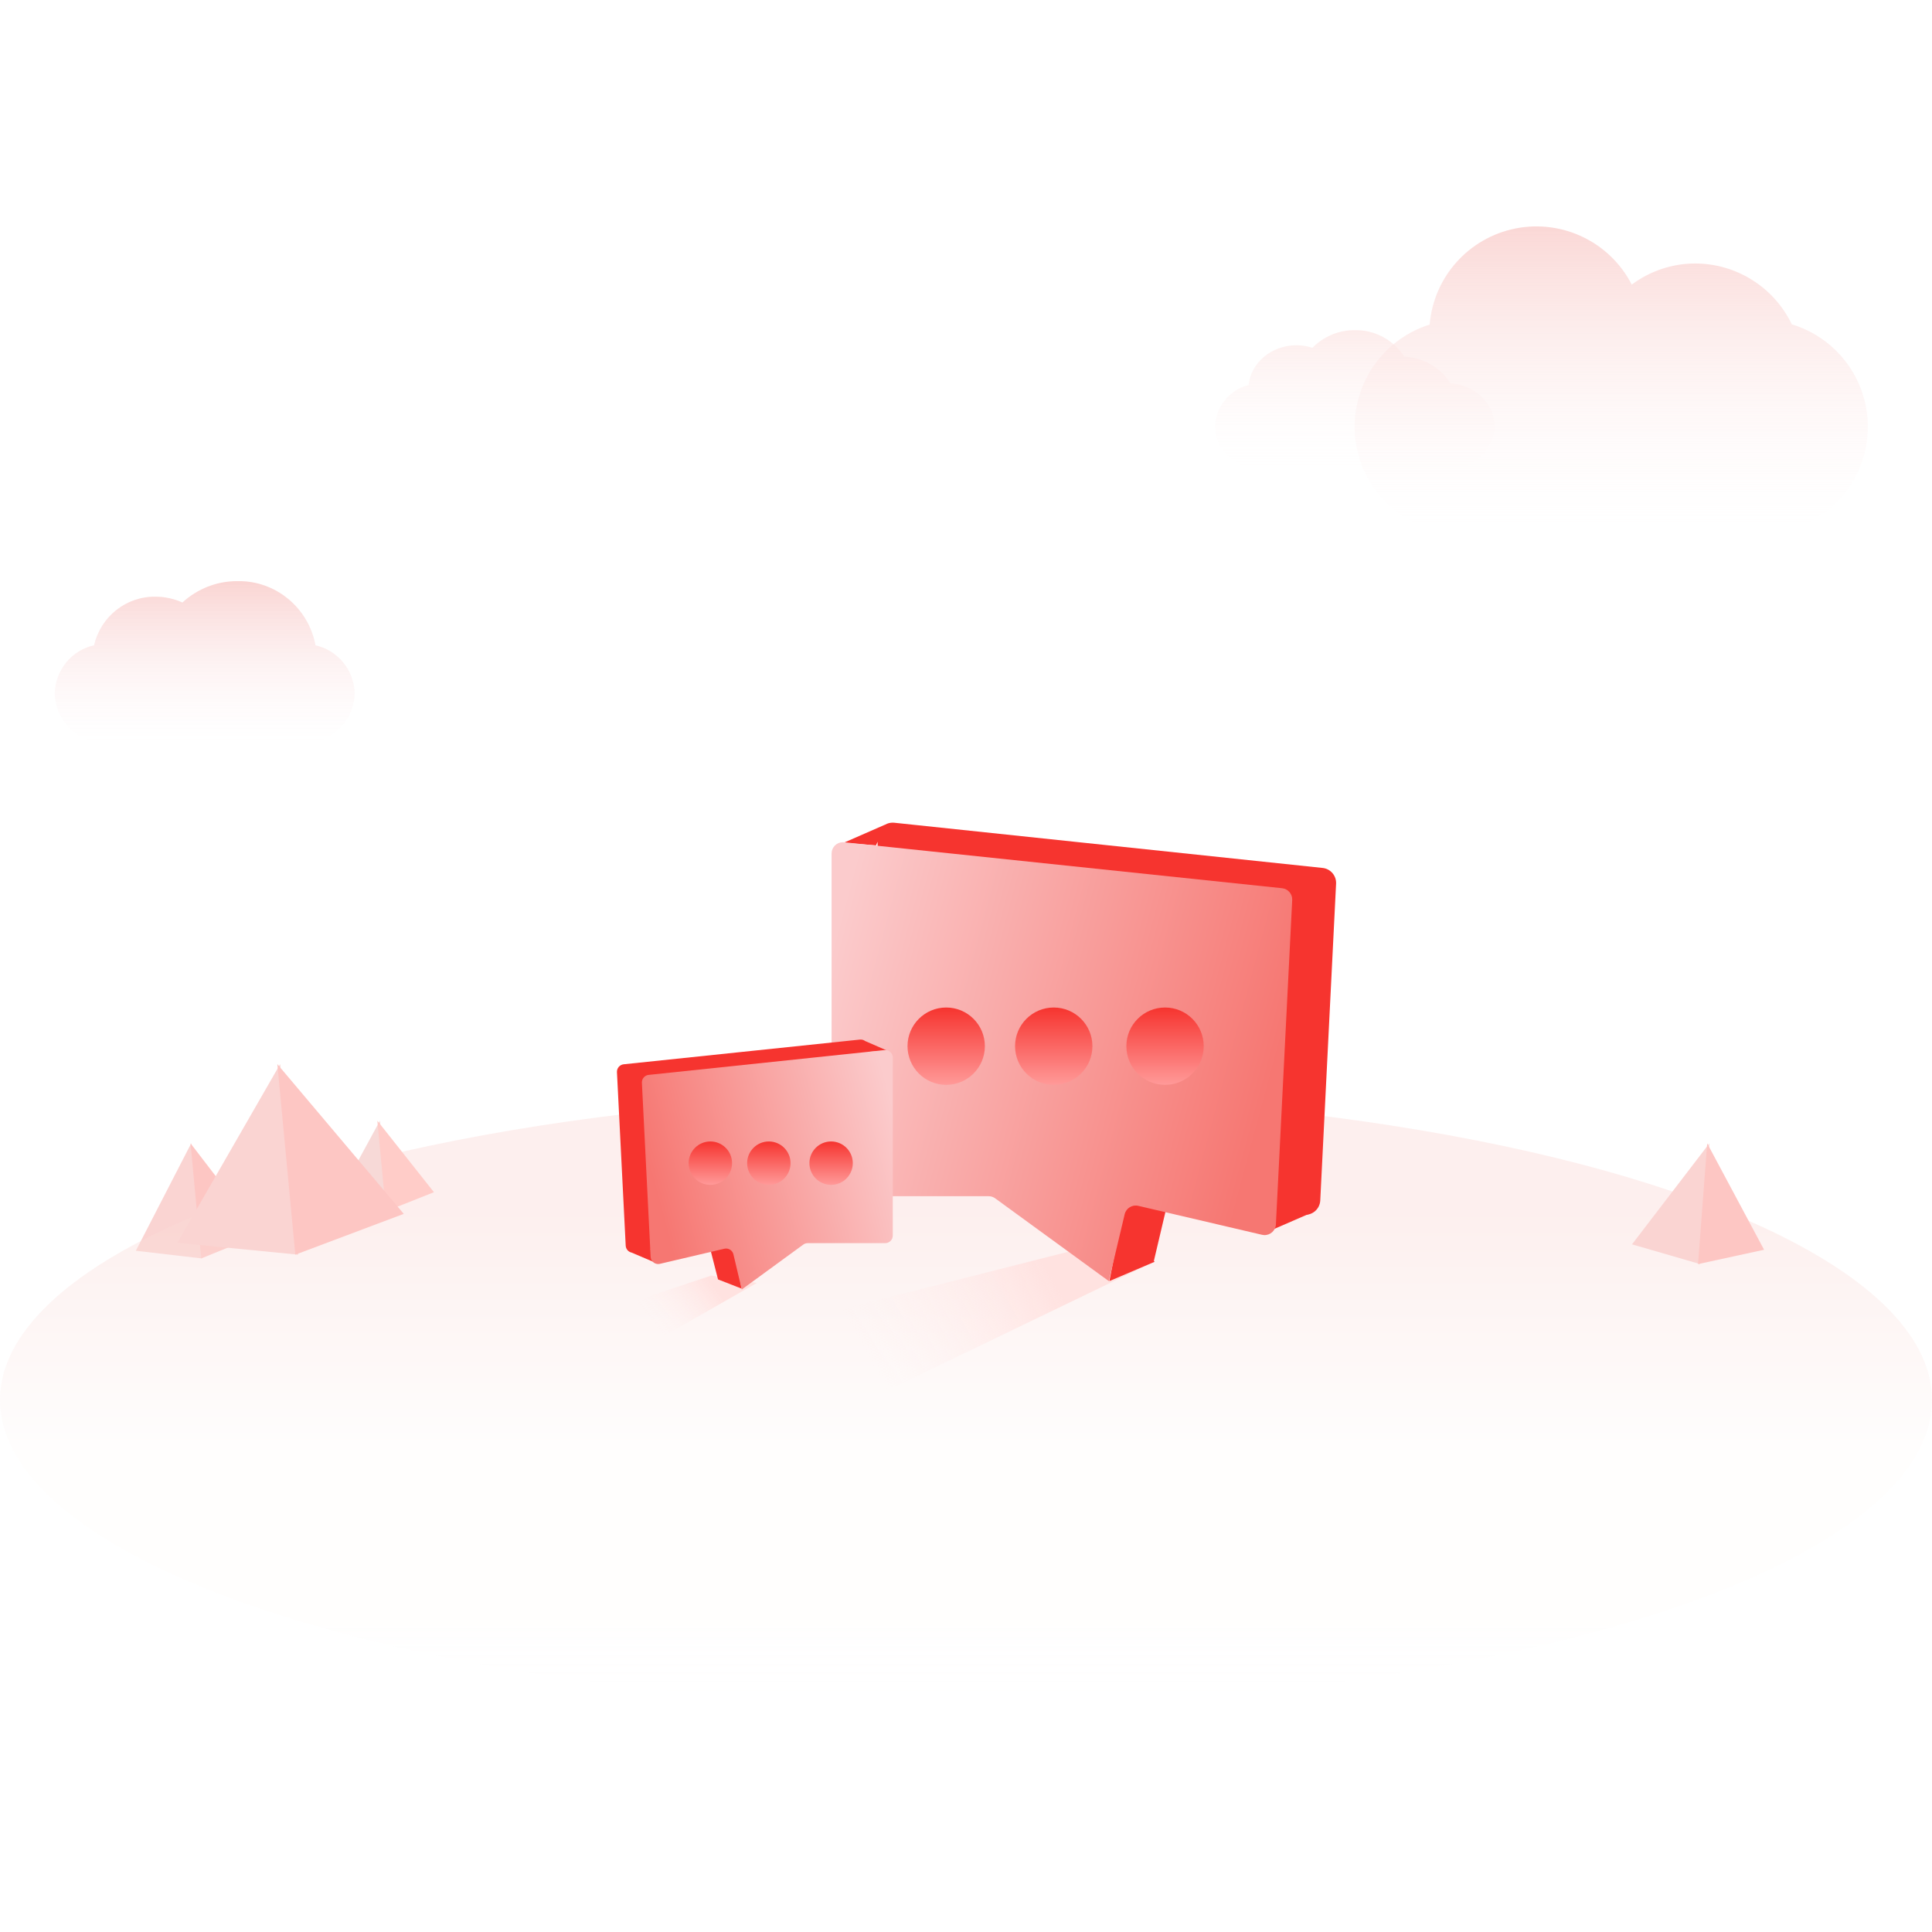 <svg xmlns:xlink="http://www.w3.org/1999/xlink" xmlns="http://www.w3.org/2000/svg" version="1.1" viewBox="0 0 1024 1024" height="2048px" width="2048px">
    <title>暂无消息</title>
    <defs>
        <linearGradient id="linearGradient-1" y2="-0.058%" x2="50%" y1="100.122%" x1="50%">
            <stop offset="0%" stop-opacity="0" stop-color="#FDF5F7"></stop>
            <stop offset="100%" stop-color="#FAD4D2"></stop>
        </linearGradient>
        <linearGradient id="linearGradient-2" y2="0.006%" x2="50.084%" y1="100%" x1="50.084%">
            <stop offset="0%" stop-opacity="0.1" stop-color="#FFFFFF"></stop>
            <stop offset="100%" stop-color="#FDECEB"></stop>
        </linearGradient>
        <linearGradient id="linearGradient-3" y2="-0.081%" x2="50.005%" y1="99.931%" x1="50.005%">
            <stop offset="0%" stop-opacity="0.1" stop-color="#FFFFFF"></stop>
            <stop offset="100%" stop-color="#FAD6D4"></stop>
        </linearGradient>
        <linearGradient id="linearGradient-4" y2="0%" x2="50%" y1="100%" x1="50%">
            <stop offset="0%" stop-opacity="0.1" stop-color="#FFFFFF"></stop>
            <stop offset="13%" stop-color="#FEFCFB"></stop>
            <stop offset="41%" stop-color="#FEFCFB"></stop>
            <stop offset="81%" stop-color="#F9D8D5"></stop>
            <stop offset="100%" stop-color="#F9D8D5"></stop>
        </linearGradient>
        <linearGradient id="linearGradient-5" y2="43.982%" x2="83.139%" y1="53.391%" x1="35.44%">
            <stop offset="0%" stop-opacity="0" stop-color="#FFF3F2"></stop>
            <stop offset="100%" stop-color="#FFE2E0"></stop>
        </linearGradient>
        <linearGradient id="linearGradient-6" y2="38.347%" x2="83.139%" y1="56.565%" x1="35.44%">
            <stop offset="0%" stop-opacity="0" stop-color="#FFF3F2"></stop>
            <stop offset="100%" stop-color="#FFE2E0"></stop>
        </linearGradient>
        <linearGradient id="linearGradient-7" y2="53.748%" x2="95.07%" y1="40.803%" x1="0%">
            <stop offset="0%" stop-color="#FBCBCC"></stop>
            <stop offset="100%" stop-color="#F67772"></stop>
        </linearGradient>
        <linearGradient id="linearGradient-8" y2="100%" x2="50%" y1="0%" x1="50%">
            <stop offset="0%" stop-color="#F6342F"></stop>
            <stop offset="100%" stop-color="#FF9998"></stop>
        </linearGradient>
        <linearGradient id="linearGradient-9" y2="53.761%" x2="95.07%" y1="40.772%" x1="0%">
            <stop offset="0%" stop-color="#FBCBCC"></stop>
            <stop offset="100%" stop-color="#F67772"></stop>
        </linearGradient>
    </defs>
    <g fill-rule="evenodd" fill="none" stroke-width="1" stroke="none" id="暂无消息">
        <rect height="1024" width="1024" y="0" x="0" fill="#FFFFFF"></rect>
        <g fill-rule="nonzero" transform="translate(0, 120)" id="底层装饰">
            <polygon points="101.339 486 107 547 72 542.931" fill="#FAD4D2" id="路径"></polygon>
            <polygon points="101 486 138 534.205 106.669 547" fill="#FDC6C3" id="路径"></polygon>
            <path fill="url(#linearGradient-1)" id="路径" d="M167.227,222.027 C163.493,202.015 146.01,187.641 125.849,188.007 C115.062,187.956 104.65,192.004 96.682,199.347 C92.216,197.314 87.375,196.261 82.477,196.257 C66.958,196.01 53.372,206.731 49.858,221.998 C37.931,224.661 29.33,235.182 29,247.513 C29.459,262.519 41.817,274.342 56.679,273.992 L160.321,273.992 C175.189,274.357 187.557,262.526 188,247.513 C187.676,235.214 179.116,224.712 167.227,222.027 L167.227,222.027 Z"></path>
            <path fill="url(#linearGradient-2)" id="路径" d="M768.714,83.096 C763.327,74.655 754.215,69.412 744.306,69.05 C738.536,60.12 728.651,54.817 718.125,55.005 C709.685,54.92 701.567,58.284 695.603,64.34 C692.872,63.456 690.024,63.004 687.157,62.998 C673.898,62.998 662.946,72.305 661.82,84.066 C651.713,86.509 644.435,95.463 644,105.991 C644,118.666 655.458,129 669.337,129 L766.659,129 C780.736,129 791.996,118.666 791.996,105.991 C792.222,93.944 781.805,84.038 768.714,83.096 Z"></path>
            <path fill="url(#linearGradient-3)" id="路径" d="M949.624,51.743 C940.123,32.167 920.287,19.71 898.51,19.643 C886.38,19.669 874.582,23.598 864.863,30.847 C853.299,8.313 828.182,-3.833 803.316,1.083 C778.449,6 759.858,26.787 757.756,52.023 C731.007,60.455 714.408,87.114 718.663,114.811 C722.918,142.508 746.754,162.969 774.804,163 L933.053,163 C961.265,163.053 985.246,142.425 989.381,114.546 C993.517,86.667 976.555,59.977 949.54,51.855 L949.624,51.743 Z"></path>
            <ellipse ry="162" rx="512" cy="622" cx="512" opacity="0.408" fill="url(#linearGradient-4)" id="椭圆形"></ellipse>
            <polygon points="906 486 901.126 550 865 539.523" fill="#FAD4D2" id="路径"></polygon>
            <polygon points="904.847 486 935 542.39 900 550" fill="#FDC6C3" id="路径"></polygon>
            <polygon points="201.37 474 206 522 177 518.808" fill="#F7D9D7" id="路径"></polygon>
            <polygon points="200 474 230 511.886 204.547 522" fill="#FFCCC8" id="路径"></polygon>
            <polygon points="148.481 444 158 545 94 538.709" fill="#FAD4D2" id="路径"></polygon>
            <polygon points="147 444 214 523.373 156.527 545" fill="#FDC6C3" id="路径"></polygon>
        </g>
        <polygon points="611.147 669.002 575.607 661.062 366.147 714.243 451.422 746.062" fill="url(#linearGradient-5)" id="路径-24"></polygon>
        <polygon points="401.147 679.975 376.996 676.062 314.147 697.062 334.375 718.062" fill="url(#linearGradient-6)" id="路径-24备份"></polygon>
        <polygon points="669.147 654.062 695.147 642.761 677.138 639.062" fill="#F6342F" id="路径-40"></polygon>
        <path fill="#F6342F" id="形状结合" d="M473.147,436.024 C473.428,436.024 473.708,436.039 473.987,436.069 L701.003,460.027 C705.226,460.473 708.366,464.141 708.154,468.382 L699.763,636.283 C699.542,640.695 695.786,644.094 691.374,643.873 C690.891,643.849 690.411,643.781 689.941,643.671 L621.202,627.496 L611.568,668.35 L612,668.763 L588,679 L592.668,655.055 L549.933,623.737 L473.147,623.737 C468.812,623.737 465.283,620.289 465.151,615.986 L465.147,615.737 L465.147,446.143 L464.303,448.062 L447.147,446.696 L469.147,437.062 L469.127,437.106 C470.308,436.418 471.682,436.024 473.147,436.024 Z"></path>
        <g transform="translate(417.147, 445.062)" id="信息">
            <polygon points="247.853 200.938 265.853 193.103 259.562 177.938" fill="#F6342F" id="路径-39"></polygon>
            <path transform="translate(139.51, 121.745) rotate(6) translate(-139.51, -121.745)" fill="url(#linearGradient-7)" id="矩形" d="M18.253,13.441 L251.673,13.394 C254.86,13.394 257.492,15.885 257.665,19.068 L267.038,190.909 C267.219,194.218 264.683,197.047 261.374,197.227 C261.015,197.247 260.655,197.234 260.299,197.189 L193.461,188.787 C190.18,188.375 187.184,190.694 186.761,193.973 L182.105,230.096 L182.105,230.096 L117.644,192.769 C116.545,192.133 115.273,191.861 114.01,191.994 L37.238,200.063 C33.942,200.41 30.99,198.019 30.644,194.723 L12.287,20.069 C11.94,16.773 14.331,13.821 17.627,13.474 C17.835,13.452 18.044,13.441 18.253,13.441 Z"></path>
            <circle r="20.5" cy="109.438" cx="84.353" fill="url(#linearGradient-8)" id="椭圆形"></circle>
            <circle r="20.5" cy="109.438" cx="141.353" fill="url(#linearGradient-8)" id="椭圆形"></circle>
            <circle r="20.5" cy="109.438" cx="200.353" fill="url(#linearGradient-8)" id="椭圆形"></circle>
        </g>
        <g transform="translate(406.647, 619.562) scale(-1, 1) translate(-406.647, -619.562) translate(327.147, 550.062)" id="信息1">
            <path fill="#F6342F" id="形状结合" d="M29.981,0.917 C30.12,0.917 30.259,0.924 30.397,0.938 L155.571,14.031 C157.685,14.252 159.256,16.088 159.149,18.211 L154.514,110.141 C154.421,111.999 153.073,113.497 151.333,113.857 L138.565,119.292 L141.393,111.918 L115.303,105.834 C113.184,105.34 111.058,106.63 110.519,108.738 L105.581,128.048 L93.077,132.938 L95.319,120.263 L73.511,103.716 C72.815,103.188 71.966,102.903 71.093,102.903 L29.981,102.903 C27.772,102.903 25.981,101.112 25.981,98.903 L25.98,7.439 L16.147,6.692 L27.591,1.709 C28.258,1.211 29.085,0.917 29.981,0.917 Z"></path>
            <path transform="translate(76.094, 72.157) rotate(6) translate(-76.094, -72.157)" fill="url(#linearGradient-9)" id="矩形" d="M10.835,13.018 L136.5,13.018 C138.624,13.018 140.378,14.678 140.494,16.799 L145.534,109.046 C145.655,111.252 143.964,113.138 141.759,113.259 C141.519,113.272 141.278,113.263 141.04,113.233 L106.222,108.841 C104.034,108.565 102.035,110.112 101.754,112.3 L99.314,131.297 L99.314,131.297 L64.398,111.035 C63.665,110.609 62.815,110.428 61.972,110.516 L21.113,114.811 C18.916,115.042 16.948,113.448 16.717,111.251 L6.857,17.436 C6.626,15.239 8.22,13.27 10.417,13.04 C10.556,13.025 10.695,13.018 10.835,13.018 Z"></path>
            <circle r="11.5" cy="66.438" cx="45.647" fill="url(#linearGradient-8)" id="椭圆形"></circle>
            <circle r="11.5" cy="66.438" cx="78.647" fill="url(#linearGradient-8)" id="椭圆形"></circle>
            <circle r="11.5" cy="66.438" cx="109.647" fill="url(#linearGradient-8)" id="椭圆形"></circle>
        </g>
    </g>
</svg>
